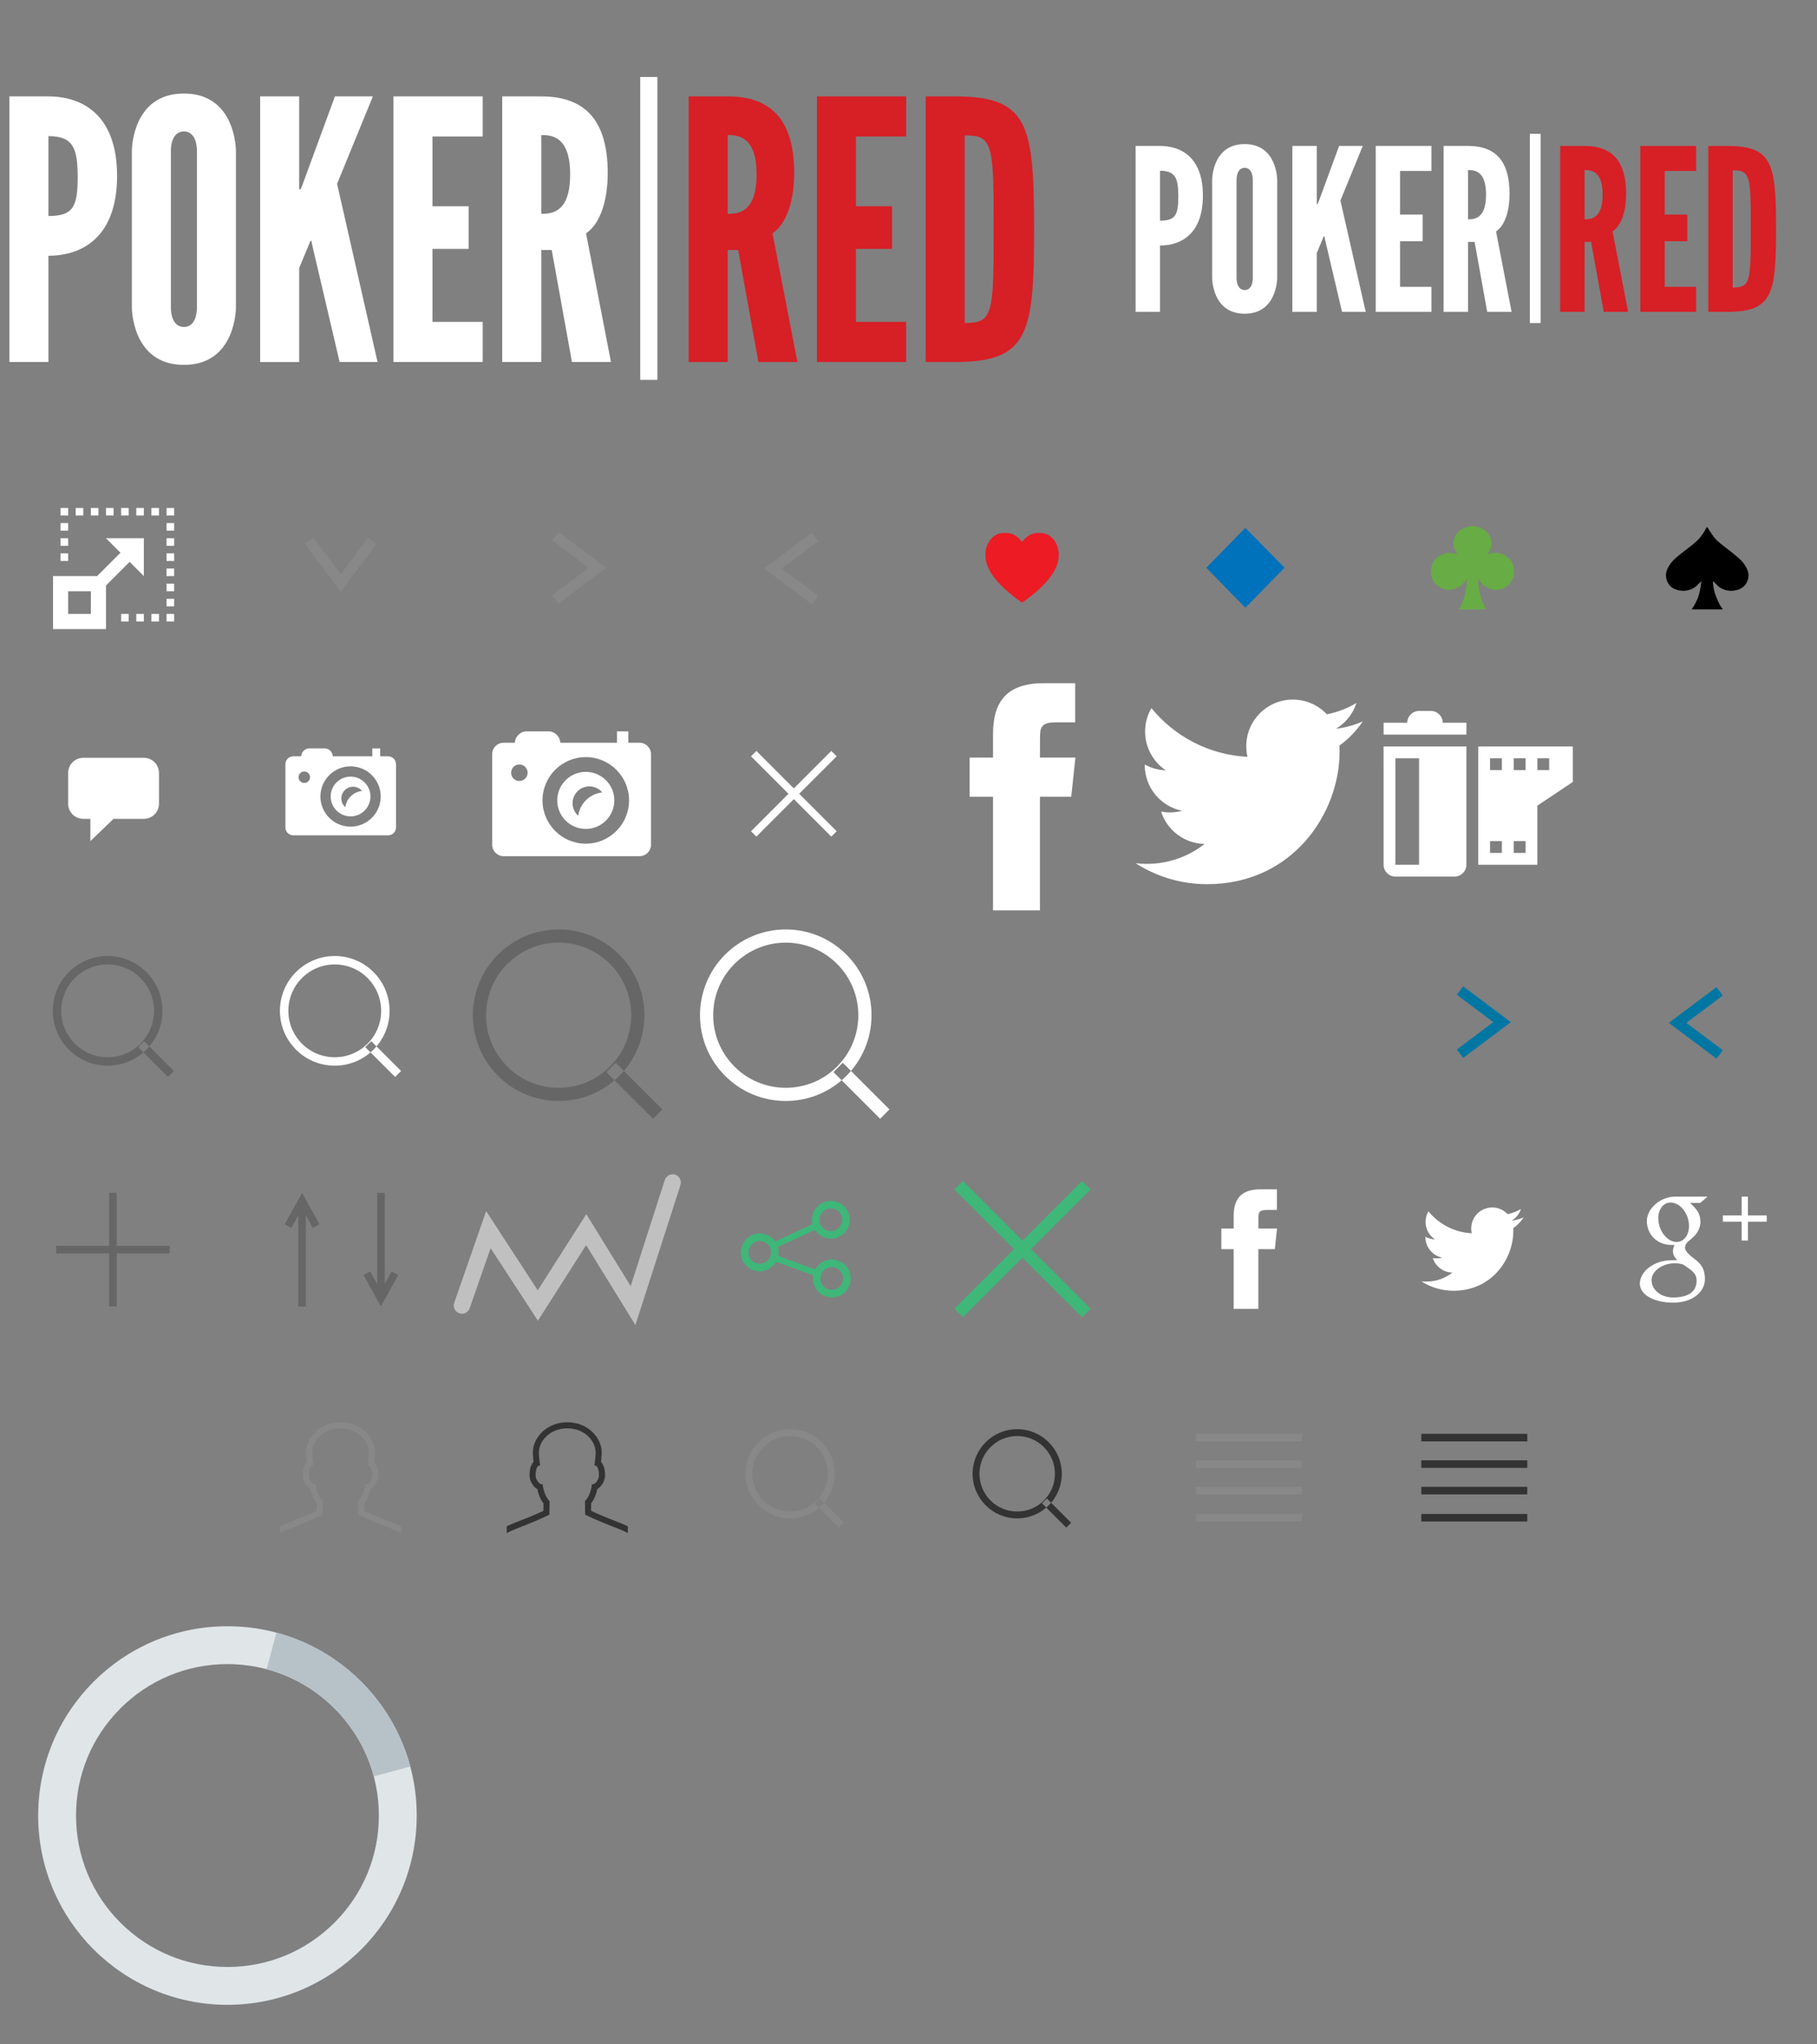 <svg xmlns="http://www.w3.org/2000/svg" width="240" height="270" viewBox="0 0 240 270"><rect x="0" y="0" width="240" height="270" fill="#808080" stroke="none"/><path fill="#EC1B24" d="M139.837 73.024c-.133-1.662-1.229-2.527-2.176-2.621l-.439-.021c-1.094 0-1.619.473-2.221 1.187-.602-.714-1.129-1.187-2.221-1.187l-.439.021c-.947.094-2.041.959-2.178 2.621v.554c.127 1.592 1.326 3.554 4.838 6.019 3.51-2.465 4.713-4.427 4.836-6.019v-.554z"/><path fill="#fff" d="M19 100.084h-8c-1.104 0-2 .896-2 2v4.062c0 1.104.896 2 2 2h.938v2.938l3.062-2.938h4c1.104 0 2-.896 2-2v-4.062c0-1.105-.896-2-2-2zM137.361 120.228h-6.196v-15.001h-3.099v-5.169h3.099v-3.104c0-4.218 1.747-6.726 6.715-6.726h4.136v5.171h-2.584c-1.937 0-2.062.722-2.062 2.07l-.008 2.588h4.684l-.549 5.169h-4.135v15.002zM179.999 95.28c-1.106.489-2.29.821-3.539.97 1.271-.762 2.249-1.968 2.709-3.406-1.189.706-2.508 1.218-3.909 1.493-1.124-1.196-2.722-1.942-4.492-1.942-3.398 0-6.154 2.754-6.154 6.154 0 .482.055.952.159 1.403-5.116-.257-9.649-2.708-12.686-6.431-.531.909-.834 1.966-.834 3.094 0 2.135 1.09 4.02 2.738 5.123-1.01-.032-1.955-.309-2.785-.77l-.002.078c0 2.981 2.122 5.469 4.936 6.035-.516.14-1.061.216-1.62.216-.397 0-.783-.039-1.158-.11.783 2.444 3.055 4.224 5.748 4.273-2.104 1.65-4.761 2.634-7.643 2.634-.496 0-.987-.028-1.468-.086 2.724 1.746 5.96 2.766 9.434 2.766 11.321 0 17.51-9.378 17.51-17.511 0-.267-.004-.532-.017-.796 1.203-.869 2.245-1.953 3.073-3.187z"/><g><g fill="#fff"><path d="M17.121 74.205l1.879 1.879v-5h-5l1.914 1.915-3.086 3.085h-5.828v7h7v-5.757l3.121-3.122zm-5.121 6.879h-3v-3h3v3zM8 73.084h1v1h-1zM8 71.084h1v1h-1zM8 69.084h1v1h-1zM8 67.084h1v1h-1zM22 79.084h1v1h-1zM22 77.084h1v1h-1zM22 75.084h1v1h-1zM22 73.084h1v1h-1zM22 71.084h1v1h-1zM22 69.084h1v1h-1zM22 67.084h1v1h-1zM20 67.084h1v1h-1zM18 67.084h1v1h-1zM16 67.084h1v1h-1zM14 67.084h1v1h-1zM12 67.084h1v1h-1zM10 67.084h1v1h-1zM16 81.084h1v1h-1zM18 81.084h1v1h-1zM20 81.084h1v1h-1zM22 81.084h1v1h-1z"/></g><g fill="#D71F26"><path d="M100.174 47.811l-2.673-14.795h-1.384v14.795h-5.154v-35.079h5.154c6.109 0 8.781 3.532 8.781 10.118 0 3.484-.906 6.634-2.863 7.97l3.293 16.991h-5.154zm-4.057-29.973v10.404c1.432 0 3.818-.191 3.818-5.202s-2.386-5.202-3.818-5.202zM107.904 12.732h11.789v5.297h-6.634v9.211h4.772v5.631h-4.772v9.641h6.634v5.298h-11.789v-35.078zM126.326 47.811h-4.057v-35.079h4.057c9.545.047 10.261 3.818 10.261 17.563 0 13.697-.716 17.468-10.261 17.516zm1.098-5.155c3.627 0 3.866-.907 3.818-12.409.048-11.454-.191-12.361-3.818-12.361v24.77z"/></g><path fill="#fff" d="M84.562 10.167h2.269v40h-2.269z"/><g fill="#fff"><path d="M1.24 12.732h5.155c4.486 0 9.068 2.434 9.068 10.5 0 8.066-4.582 10.547-9.068 10.547v14.032h-5.155v-35.079zm5.155 15.797c3.245 0 3.866-1.193 3.866-5.106s-.621-5.441-3.866-5.441v10.547zM24.291 48.192c-6.92 0-6.873-7.588-6.873-7.588v-20.666s-.047-7.588 6.873-7.588 6.873 7.588 6.873 7.588v20.666s.047 7.588-6.873 7.588zm0-30.831c-1.813 0-1.718 2.577-1.718 2.577v20.666s-.096 2.577 1.718 2.577 1.718-2.577 1.718-2.577v-20.666s.096-2.577-1.718-2.577zM39.515 12.732v12.266h.191l.238-.573 4.295-11.693h5.011l-4.725 11.55 5.345 23.529h-5.01l-3.58-15.272-.143-.716h-.143l-.287.716-1.193 2.863v12.409h-5.154v-35.079h5.155zM51.971 12.732h11.789v5.297h-6.634v9.211h4.772v5.631h-4.772v9.641h6.634v5.298h-11.789v-35.078zM75.547 47.811l-2.673-14.795h-1.384v14.795h-5.154v-35.079h5.154c6.108 0 8.781 3.532 8.781 10.118 0 3.484-.906 6.634-2.863 7.97l3.293 16.991h-5.154zm-4.057-29.973v10.404c1.432 0 3.818-.191 3.818-5.202s-2.386-5.202-3.818-5.202z"/></g><g fill="#D71F26"><path d="M211.836 41.19l-1.677-9.243h-.859v9.243h-3.223v-21.917h3.223c3.812 0 5.488 2.206 5.488 6.323 0 2.173-.569 4.145-1.794 4.975l2.062 10.619h-3.22zm-2.536-18.73v6.505c.893 0 2.386-.122 2.386-3.251 0-3.133-1.494-3.254-2.386-3.254zM216.666 19.273h7.365v3.308h-4.144v5.759h2.985v3.521h-2.985v6.022h4.144v3.307h-7.365v-21.917zM228.174 41.19h-2.533v-21.917h2.533c5.971.025 6.419 2.382 6.419 10.979 0 8.555-.448 10.915-6.419 10.938zm.687-3.221c2.265 0 2.416-.562 2.388-7.752.028-7.16-.123-7.724-2.388-7.724v15.476z"/></g><path fill="#fff" d="M202.073 17.667h1.416v25h-1.416z"/><g fill="#fff"><path d="M149.999 19.273h3.223c2.807 0 5.664 1.518 5.664 6.559s-2.857 6.595-5.664 6.595v8.764h-3.223v-21.918zm3.223 9.871c2.025 0 2.416-.746 2.416-3.194 0-2.442-.391-3.398-2.416-3.398v6.592zM164.403 41.434c-4.322 0-4.297-4.741-4.297-4.741v-12.917s-.025-4.747 4.297-4.747c4.325 0 4.297 4.747 4.297 4.747v12.917s.029 4.741-4.297 4.741zm0-19.268c-1.128 0-1.074 1.611-1.074 1.611v12.917s-.054 1.61 1.074 1.61c1.137 0 1.074-1.61 1.074-1.61v-12.918c.001 0 .063-1.61-1.074-1.61zM173.925 19.273v7.666h.119l.148-.361 2.686-7.305h3.125l-2.953 7.214 3.344 14.703h-3.129l-2.242-9.545-.089-.439h-.084l-.185.439-.74 1.793v7.752h-3.223v-21.917h3.223zM181.709 19.273h7.364v3.308h-4.143v5.759h2.982v3.521h-2.982v6.022h4.143v3.307h-7.364v-21.917zM196.438 41.19l-1.663-9.243h-.87v9.243h-3.221v-21.917h3.221c3.823 0 5.485 2.206 5.485 6.323 0 2.173-.562 4.145-1.783 4.975l2.052 10.619h-3.221zm-2.534-18.73v6.505c.894 0 2.384-.122 2.384-3.251 0-3.133-1.49-3.254-2.384-3.254z"/></g></g><path fill="#0071BB" d="M164.491 69.716l5.176 5.265-5.176 5.282-5.158-5.282 5.158-5.265z"/><path fill="#67AC45" d="M192.491 73.206l-.234-.406-.172-.397c-.062-.16-.094-.376-.094-.646 0-.643.246-1.182.74-1.612s1.082-.647 1.768-.647c.678 0 1.264.218 1.762.654s.748.972.748 1.605c0 .25-.039.483-.117.701-.078.219-.205.468-.381.749.404-.126.74-.188 1.012-.188.635 0 1.205.223 1.715.663.508.441.762 1.031.762 1.769 0 .717-.24 1.304-.723 1.76-.484.457-1.053.687-1.707.687-.373 0-.756-.103-1.145-.305-.389-.201-.797-.59-1.223-1.16.082.925.16 1.537.232 1.838s.176.647.312 1.037c.135.389.32.781.561 1.176h-3.629c.123-.196.232-.39.326-.576.092-.188.176-.394.248-.616l.172-.521c.041-.127.092-.317.148-.578.057-.259.133-.846.225-1.76-.424.581-.832.971-1.221 1.169-.391.196-.777.296-1.162.296-.643 0-1.207-.229-1.691-.687-.482-.456-.725-1.043-.725-1.76 0-.716.252-1.3.758-1.753.502-.452 1.082-.679 1.736-.679.239-.001.571.061.999.187z"/><path d="M225.901 70.227l.227.34.246.348c.094.125.203.254.332.393.27.254.658.582 1.17.975.271.196.535.406.805.622.373.297.703.574.996.828.42.367.732.75.943 1.156.223.375.332.744.332 1.11 0 .169-.023.34-.068.516-.049.181-.123.351-.229.519-.197.348-.484.597-.855.756-.373.157-.746.237-1.119.237-.326 0-.637-.054-.934-.158-.299-.104-.545-.239-.744-.406l-.734-.726c0 .444.041.835.125 1.169.078.335.191.679.33 1.023.139.346.271.63.393.856.123.229.271.459.447.696h-4.123c.289-.403.564-.903.82-1.493.209-.563.365-1.312.471-2.251l-.717.71c-.186.159-.43.295-.727.406-.295.117-.619.173-.969.173-.363 0-.734-.08-1.119-.237-.385-.16-.67-.412-.863-.762-.193-.35-.289-.693-.289-1.029 0-.355.105-.725.314-1.105.209-.377.48-.725.812-1.041.332-.316.982-.84 1.949-1.57.268-.207.492-.385.672-.54.18-.151.34-.297.479-.435.246-.258.445-.505.598-.741l.225-.34c.037-.059.287-.567.404-.627"/><g fill="#fff"><path d="M77.373 101.939c-2.079 0-3.77 1.691-3.77 3.769 0 2.079 1.691 3.77 3.77 3.77s3.77-1.691 3.77-3.77c0-2.078-1.692-3.769-3.77-3.769zm-.996 5.8c-.458-.409-.752-.995-.752-1.656 0-1.23.996-2.226 2.227-2.226.684 0 1.288.314 1.696.8-1.648.177-2.95 1.45-3.171 3.082zM84.488 98.093h-1.498v-1.498h-1.498v1.498h-7.49c0-.721-.674-1.498-1.498-1.498h-2.996c-.824 0-1.498.777-1.498 1.498h-1.498c-.824 0-1.498.675-1.498 1.498v11.984c0 .824.674 1.498 1.498 1.498h17.977c.824 0 1.498-.674 1.498-1.498v-11.984c-.001-.823-.675-1.498-1.499-1.498zm-15.887 5.053c-.602 0-1.09-.488-1.09-1.091 0-.601.489-1.09 1.09-1.09.602 0 1.091.489 1.091 1.09-.001.603-.489 1.091-1.091 1.091zm8.772 8.28c-3.153 0-5.717-2.566-5.717-5.718s2.564-5.716 5.717-5.716 5.717 2.564 5.717 5.716-2.565 5.718-5.717 5.718zM46.305 102.567c-1.448 0-2.627 1.178-2.627 2.625 0 1.449 1.179 2.627 2.627 2.627s2.627-1.179 2.627-2.627c0-1.447-1.179-2.625-2.627-2.625zm-.694 4.041c-.319-.285-.524-.693-.524-1.153 0-.857.694-1.552 1.552-1.552.477 0 .897.219 1.182.558-1.149.123-2.056 1.01-2.21 2.147zM51.263 99.887h-1.044v-1.044h-1.043v1.044h-5.219c0-.503-.47-1.044-1.043-1.044h-2.087c-.574 0-1.044.541-1.044 1.044h-1.044c-.574 0-1.043.47-1.043 1.043v8.35c0 .574.47 1.044 1.043 1.044h12.525c.574 0 1.044-.47 1.044-1.044v-8.35c-.001-.573-.471-1.043-1.045-1.043zm-11.07 3.521c-.419 0-.76-.34-.76-.76 0-.419.34-.759.76-.759s.76.34.76.759c0 .42-.341.76-.76.76zm6.112 5.769c-2.197 0-3.983-1.788-3.983-3.984s1.787-3.982 3.983-3.982 3.983 1.787 3.983 3.982-1.787 3.984-3.983 3.984z"/></g><g fill="#666"><path d="M18.55 129.168c1.154 1.162 1.794 2.697 1.794 4.334s-.641 3.178-1.793 4.334c-1.154 1.16-2.698 1.795-4.335 1.795s-3.177-.635-4.334-1.795c-1.153-1.156-1.794-2.697-1.794-4.334 0-1.637.641-3.172 1.794-4.33 1.163-1.158 2.698-1.799 4.334-1.799 1.637.001 3.173.641 4.334 1.795m.785-.785c-1.308-1.312-3.119-2.123-5.119-2.123-3.998 0-7.243 3.244-7.243 7.242 0 2.002.81 3.811 2.123 5.119 1.308 1.316 3.119 2.123 5.12 2.123 4.003 0 7.242-3.24 7.242-7.242 0-1.996-.805-3.806-2.123-5.119zM18.249 138.299l.788-.789 3.943 3.935-.788.789z"/></g><g fill="#666"><path d="M80.565 127.3c1.805 1.819 2.807 4.219 2.807 6.78 0 2.56-1.002 4.969-2.805 6.778-1.803 1.813-4.219 2.806-6.777 2.806-2.561 0-4.971-.992-6.781-2.806-1.803-1.81-2.805-4.219-2.805-6.778 0-2.561 1.002-4.961 2.805-6.772 1.82-1.812 4.221-2.813 6.779-2.813 2.561 0 4.963 1.002 6.777 2.805m1.231-1.227c-2.047-2.053-4.879-3.321-8.006-3.321-6.254 0-11.33 5.076-11.33 11.329 0 3.129 1.268 5.959 3.32 8.006 2.047 2.059 4.879 3.32 8.01 3.32 6.258 0 11.326-5.066 11.326-11.326 0-3.123-1.26-5.956-3.32-8.008zM80.09 141.59l1.232-1.232 6.162 6.162-1.232 1.232z"/></g><g fill="#fff"><path d="M48.55 129.168c1.154 1.162 1.794 2.697 1.794 4.334s-.641 3.178-1.793 4.334c-1.154 1.16-2.698 1.795-4.335 1.795s-3.177-.635-4.334-1.795c-1.153-1.156-1.794-2.697-1.794-4.334 0-1.637.641-3.172 1.794-4.33 1.163-1.158 2.698-1.799 4.334-1.799 1.637.001 3.173.641 4.334 1.795m.785-.785c-1.308-1.312-3.119-2.123-5.119-2.123-3.998 0-7.243 3.244-7.243 7.242 0 2.002.81 3.811 2.123 5.119 1.308 1.316 3.119 2.123 5.12 2.123 4.003 0 7.242-3.24 7.242-7.242 0-1.996-.805-3.806-2.123-5.119zM48.248 138.298l.788-.789 3.943 3.935-.788.789z"/></g><g fill="#fff"><path d="M110.565 127.3c1.805 1.819 2.807 4.219 2.807 6.78 0 2.56-1.002 4.969-2.805 6.778-1.803 1.813-4.219 2.806-6.777 2.806-2.561 0-4.971-.992-6.781-2.806-1.803-1.81-2.805-4.219-2.805-6.778 0-2.561 1.002-4.961 2.805-6.772 1.82-1.812 4.221-2.813 6.779-2.813 2.561 0 4.963 1.002 6.777 2.805m1.231-1.227c-2.047-2.053-4.879-3.321-8.006-3.321-6.254 0-11.33 5.076-11.33 11.329 0 3.129 1.268 5.959 3.32 8.006 2.047 2.059 4.879 3.32 8.01 3.32 6.258 0 11.326-5.066 11.326-11.326 0-3.123-1.26-5.956-3.32-8.008zM110.089 141.59l1.232-1.232 6.162 6.162-1.232 1.232z"/></g><g><path fill="#fff" d="M110.511 99.884l-.707-.707-4.95 4.95-4.949-4.95-.707.707 4.949 4.95-4.949 4.95.707.707 4.949-4.95 4.95 4.95.707-.707-4.949-4.95z"/><path fill="#3EB778" d="M144.056 157.095l-1.125-1.125-7.875 7.877-7.875-7.877-1.125 1.125 7.875 7.877-7.875 7.877 1.125 1.125 7.875-7.877 7.875 7.877 1.125-1.125-7.875-7.877z"/></g><g><path fill="#888" d="M45 78.15l4.724-6.298-1.11-.834-3.614 4.818-3.614-4.818-1.11.834 4.724 6.298zM80.066 74.989l-6.298-4.724-.834 1.111 4.818 3.613-4.818 3.614.834 1.11 6.298-4.724zM100.934 75.083l6.298 4.725.834-1.111-4.818-3.614 4.818-3.613-.834-1.111-6.298 4.724z"/><path fill="#0076A3" d="M199.561 134.995l-6.299-4.725-.834 1.111 4.818 3.614-4.818 3.614.834 1.11 6.299-4.724zM220.428 135.089l6.299 4.725.834-1.111-4.819-3.614 4.819-3.614-.834-1.109-6.299 4.723z"/></g><g><g fill="#fff"><path d="M189.002 93.896h-1.562c-.859 0-1.562.704-1.562 1.562h-3.125v1.562h10.938v-1.562h-3.125c-.002-.857-.705-1.562-1.564-1.562zM195.252 98.584v15.625h7.812v-7.812l4.688-3.125v-4.688h-12.5zm3.125 14.062h-1.562v-1.562h1.562v1.562zm0-10.937h-1.562v-1.562h1.562v1.562zm3.125 10.937h-1.562v-1.562h1.562v1.562zm0-10.937h-1.562v-1.562h1.562v1.562zm3.125 0h-1.562v-1.562h1.562v1.562zM182.752 101.709v12.5c0 .859.703 1.562 1.562 1.562h7.812c.859 0 1.562-.704 1.562-1.562v-15.625h-10.938v3.125zm1.562-1.563h3.125v14.062h-3.125v-14.062z"/></g></g><g fill="#666"><path d="M14.417 157.542h1v15h-1zM7.417 164.542h15v1h-15z"/></g><g fill="#666"><path d="M39.919 157.565l-.004-.023-2.311 4.135.874.49.915-1.653v12.028h1v-12.041l.922 1.666.873-.49-2.157-3.895zM51.731 167.916l-.915 1.653v-12.027h-1v12.04l-.922-1.666-.873.49 2.157 3.895.112.217.004.024 2.31-4.136z"/></g><path opacity=".5" fill="#fff" d="M89.182 155.133c-.565-.177-1.185.144-1.373.708l-4.505 14.008-5.864-9.496-6.413 10.063-6.812-10.468-4.221 12.112c-.199.568.098 1.191.663 1.383.566.213 1.186-.097 1.38-.659l2.767-7.939 6.245 9.585 6.368-9.988 6.511 10.557 5.952-18.493c.182-.57-.131-1.184-.698-1.373z"/><path fill="#3EB778" d="M111.634 167.079c-.488-.487-1.127-.731-1.767-.731-.639 0-1.279.243-1.766.731-.174.174-.305.371-.417.576l-4.884-1.776c.03-.155.048-.313.048-.477 0-.242-.045-.472-.109-.693l4.894-2.282c.443.701 1.22 1.17 2.11 1.17 1.382 0 2.501-1.118 2.501-2.5 0-1.381-1.119-2.5-2.501-2.5-1.379 0-2.5 1.119-2.5 2.5 0 .198.029.389.073.574l-4.925 2.297c-.453-.643-1.197-1.065-2.043-1.065-1.381 0-2.5 1.119-2.5 2.5 0 1.382 1.119 2.5 2.5 2.5.927 0 1.727-.51 2.159-1.259l4.903 1.784c-.131.771.097 1.592.692 2.187.488.489 1.128.733 1.768.733.639 0 1.279-.244 1.767-.732.974-.978.974-2.561-.003-3.537zm-1.891-7.483c.828 0 1.501.673 1.501 1.5s-.673 1.5-1.501 1.5c-.827 0-1.5-.673-1.5-1.5s.673-1.5 1.5-1.5zm-9.395 7.306c-.827 0-1.5-.673-1.5-1.5s.673-1.5 1.5-1.5 1.5.673 1.5 1.5-.673 1.5-1.5 1.5zm10.581 3.006c-.283.283-.66.439-1.06.439s-.777-.156-1.06-.44c-.413-.413-.519-1.006-.348-1.526l.056-.155c.072-.157.162-.31.292-.439.282-.283.658-.438 1.059-.438s.777.155 1.06.438c.584.584.585 1.536.001 2.121z"/><path fill="#fff" d="M166.212 172.866h-3.262v-7.895h-1.629v-2.721h1.629v-1.634c0-2.22.92-3.54 3.535-3.54h2.177v2.722h-1.36c-1.018 0-1.086.38-1.086 1.09l-.004 1.362h2.465l-.287 2.721h-2.178v7.895zM201.267 160.773c-.498.221-1.033.37-1.596.438.574-.345 1.015-.889 1.223-1.537-.537.318-1.132.55-1.765.674-.507-.54-1.228-.877-2.024-.877-1.537 0-2.779 1.242-2.779 2.777 0 .217.024.43.072.633-2.309-.116-4.354-1.222-5.724-2.901-.239.409-.376.887-.376 1.396 0 .963.49 1.813 1.235 2.312-.455-.015-.884-.141-1.259-.349v.035c0 1.346.957 2.468 2.229 2.723-.232.063-.479.098-.732.098-.178 0-.353-.017-.521-.049.353 1.103 1.377 1.905 2.593 1.928-.949.744-2.147 1.188-3.448 1.188-.225 0-.445-.013-.662-.038 1.229.788 2.688 1.247 4.258 1.247 5.106 0 7.899-4.231 7.899-7.9l-.008-.36c.541-.392 1.013-.88 1.385-1.438z"/><g fill="#fff"><path d="M230.877 160.524v-2.482h-.828v2.482h-2.483v.828h2.483v2.482h.828v-2.482h2.482v-.828zM225.538 158.042h-4.283c-1.92 0-3.728 1.54-3.728 3.226 0 1.722 1.309 3.153 3.263 3.153l.396.011c-.125.242-.218.526-.218.81 0 .479.259.873.585 1.188l-.743.011c-2.379 0-4.209 1.516-4.209 3.087 0 1.547 2.007 2.515 4.385 2.515 2.712 0 4.209-1.538 4.209-3.085 0-1.241-.365-1.983-1.497-2.784-.388-.273-1.128-.94-1.128-1.331 0-.459.132-.686.822-1.226.708-.553 1.21-1.35 1.21-2.255 0-1.077-.48-1.664-1.38-2.492h1.356l.96-.828zm-1.495 10.648c.032.144.052.291.052.441 0 1.25-.806 2.227-3.117 2.227-1.644 0-2.831-1.04-2.831-2.29 0-1.226 1.473-2.245 3.116-2.228.384.004.742.067 1.066.172.894.62 1.533.972 1.714 1.678zm-2.633-4.663c-1.104-.032-2.152-1.234-2.343-2.684-.19-1.448.549-2.558 1.652-2.524s2.153 1.196 2.343 2.646-.549 2.596-1.652 2.562z"/></g><path fill="#888" d="M40 200.341c-.405.168-.814.328-1.212.481-.656.255-1.269.495-1.808.757v.895c.864-.47 2.098-.882 3.327-1.395 1.869-.779 2.313-1.049 2.313-1.049l.018-1.793s-.7-.539-.918-2.226l-.096.014c-.407 0-.804-.696-.827-1.077-.023-.377.053-1.396.522-1.396l.072.009c-.109-.824-.188-1.57-.15-1.965.14-1.438 1.558-2.957 3.739-2.957 2.18 0 3.599 1.52 3.738 2.957.038.395-.041 1.141-.15 1.965l.072-.009c.47 0 .546 1.019.522 1.396-.022.381-.42 1.077-.826 1.077l-.096-.014c-.219 1.687-.918 2.226-.918 2.226l.017 1.793s.444.27 2.313 1.049c1.229.513 2.463.925 3.327 1.395v-.895c-.539-.261-1.152-.502-1.808-.757-.396-.153-.806-.312-1.212-.481-.938-.391-1.501-.646-1.825-.803l-.009-.988c.263-.326.613-.914.816-1.885.625-.344.989-1.174 1.02-1.668.008-.131.061-1.286-.5-1.883l-.027-.027c.088-.764.112-1.236.081-1.567-.176-1.81-1.92-3.681-4.535-3.681-2.617 0-4.36 1.871-4.535 3.681-.033.329-.008.803.08 1.567l-.027.027c-.561.596-.508 1.75-.5 1.881.031.496.395 1.326 1.021 1.67.203.971.553 1.559.816 1.885l-.009.988c-.324.155-.888.413-1.826.803z"/><path fill="#333" d="M69.95 200.341c-.405.168-.814.328-1.212.481-.656.255-1.269.495-1.808.757v.895c.864-.47 2.098-.882 3.327-1.395 1.869-.779 2.313-1.049 2.313-1.049l.018-1.793s-.7-.539-.918-2.226l-.096.014c-.407 0-.804-.696-.827-1.077-.023-.377.053-1.396.522-1.396l.072.009c-.109-.824-.188-1.57-.15-1.965.14-1.438 1.558-2.957 3.739-2.957 2.18 0 3.599 1.52 3.738 2.957.038.395-.041 1.141-.15 1.965l.072-.009c.47 0 .546 1.019.522 1.396-.022.381-.42 1.077-.826 1.077l-.096-.014c-.219 1.687-.918 2.226-.918 2.226l.017 1.793s.444.27 2.313 1.049c1.229.513 2.463.925 3.327 1.395v-.895c-.539-.261-1.152-.502-1.808-.757-.396-.153-.806-.312-1.212-.481-.938-.391-1.501-.646-1.825-.803l-.009-.988c.263-.326.613-.914.816-1.885.625-.344.989-1.174 1.02-1.668.008-.131.061-1.286-.5-1.883l-.027-.027c.088-.764.112-1.236.081-1.567-.176-1.81-1.92-3.681-4.535-3.681-2.617 0-4.36 1.871-4.535 3.681-.033.329-.008.803.08 1.567l-.027.027c-.561.596-.508 1.75-.5 1.881.031.496.395 1.326 1.021 1.67.203.971.553 1.559.816 1.885l-.009.988c-.324.155-.888.413-1.826.803z"/><g fill="#888"><path d="M107.881 191.118c.938.945 1.459 2.193 1.459 3.525 0 1.331-.521 2.584-1.458 3.524-.938.943-2.194 1.459-3.524 1.459-1.332 0-2.585-.516-3.526-1.459-.938-.94-1.458-2.193-1.458-3.524s.521-2.58 1.458-3.521c.946-.942 2.195-1.463 3.525-1.463 1.331 0 2.581.52 3.524 1.459m.64-.639c-1.064-1.067-2.537-1.727-4.163-1.727-3.252 0-5.892 2.639-5.892 5.891 0 1.627.659 3.099 1.727 4.163 1.064 1.07 2.537 1.727 4.166 1.727 3.254 0 5.889-2.635 5.889-5.89-.001-1.624-.656-3.097-1.727-4.164zM107.63 198.556l.641-.64 3.203 3.205-.641.64z"/></g><g fill="#333"><path d="M137.881 191.118c.938.945 1.46 2.193 1.46 3.525 0 1.331-.521 2.584-1.459 3.524-.938.943-2.193 1.459-3.523 1.459-1.332 0-2.586-.516-3.527-1.459-.938-.94-1.458-2.193-1.458-3.524s.521-2.58 1.458-3.521c.947-.942 2.195-1.463 3.525-1.463 1.331 0 2.581.52 3.524 1.459m.64-.639c-1.064-1.067-2.537-1.727-4.162-1.727-3.253 0-5.893 2.639-5.893 5.891 0 1.627.659 3.099 1.727 4.163 1.064 1.07 2.537 1.727 4.166 1.727 3.254 0 5.889-2.635 5.889-5.89-.001-1.624-.655-3.097-1.727-4.164zM137.632 198.547l.641-.641 3.205 3.205-.641.641z"/></g><g fill="#888"><path d="M157.971 189.366h14v1h-14zM157.971 192.866h14v1h-14zM157.971 196.366h14v1h-14zM157.971 199.947h14v1h-14z"/></g><g fill="#333"><path d="M187.731 189.366h14v1h-14zM187.731 192.866h14v1h-14zM187.731 196.366h14v1h-14zM187.731 199.947h14v1h-14z"/></g><path fill="#E0E5E8" d="M30.042 219.778c5.342 0 10.365 2.08 14.142 5.857 3.777 3.778 5.858 8.801 5.858 14.143s-2.081 10.364-5.858 14.143c-3.777 3.777-8.8 5.857-14.142 5.857s-10.365-2.08-14.142-5.857c-3.777-3.778-5.858-8.801-5.858-14.143s2.081-10.364 5.858-14.143c3.777-3.777 8.8-5.857 14.142-5.857m0-5c-13.807 0-25 11.192-25 25s11.193 25 25 25 25-11.192 25-25-11.193-25-25-25z"/><path fill="#B6C1C8" d="M36.514 215.625l-1.293 4.827c3.36.895 6.44 2.659 8.964 5.183s4.289 5.604 5.183 8.964l4.827-1.293c-2.3-8.605-9.076-15.381-17.681-17.681z"/></svg>
